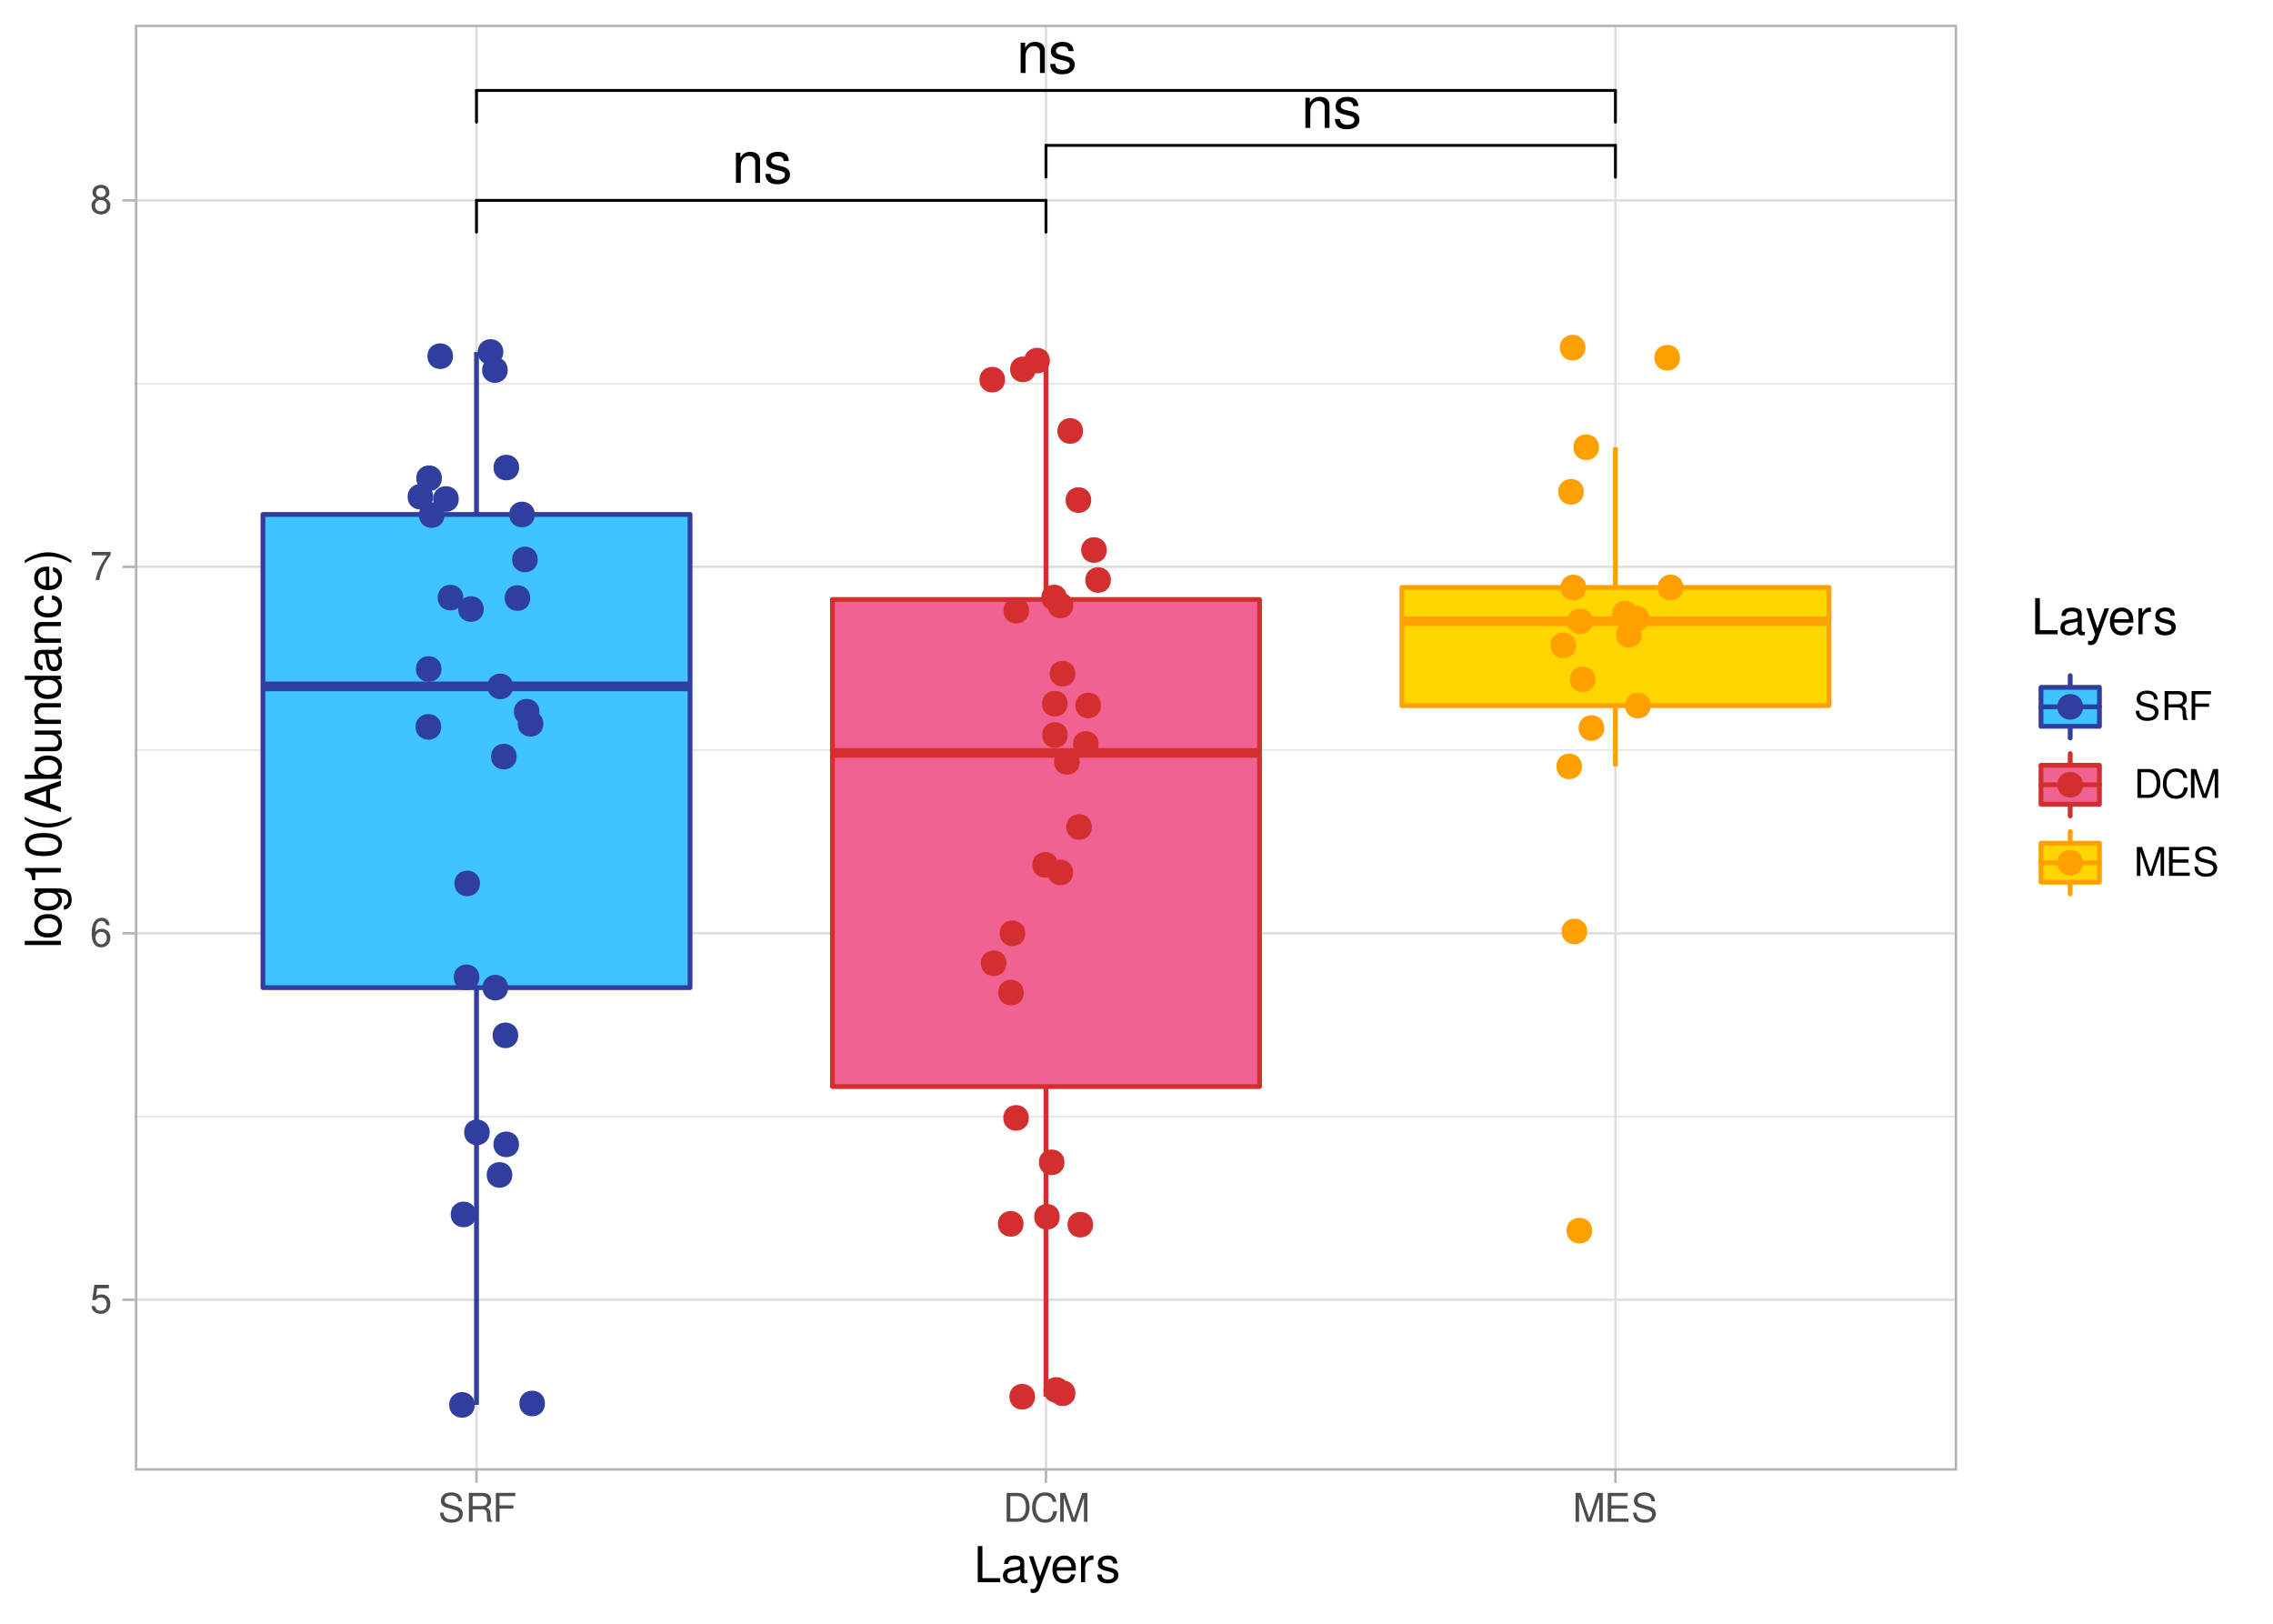 <?xml version="1.0" encoding="UTF-8"?>
<svg xmlns="http://www.w3.org/2000/svg" xmlns:xlink="http://www.w3.org/1999/xlink" width="504pt" height="360pt" viewBox="0 0 504 360" version="1.1">
<defs>
<g>
<symbol overflow="visible" id="glyph0-0">
<path style="stroke:none;" d=""/>
</symbol>
<symbol overflow="visible" id="glyph0-1">
<path style="stroke:none;" d="M 0.891 -6.703 L 0.891 0 L 1.969 0 L 1.969 -3.703 C 1.969 -5.062 2.688 -5.969 3.781 -5.969 C 4.625 -5.969 5.172 -5.453 5.172 -4.641 L 5.172 0 L 6.234 0 L 6.234 -5.062 C 6.234 -6.188 5.406 -6.891 4.109 -6.891 C 3.109 -6.891 2.469 -6.516 1.875 -5.578 L 1.875 -6.703 Z M 0.891 -6.703 "/>
</symbol>
<symbol overflow="visible" id="glyph0-2">
<path style="stroke:none;" d="M 5.609 -4.844 C 5.594 -6.156 4.719 -6.891 3.172 -6.891 C 1.609 -6.891 0.594 -6.094 0.594 -4.844 C 0.594 -3.797 1.141 -3.297 2.719 -2.922 L 3.719 -2.672 C 4.469 -2.5 4.766 -2.234 4.766 -1.75 C 4.766 -1.109 4.141 -0.688 3.203 -0.688 C 2.625 -0.688 2.141 -0.859 1.875 -1.141 C 1.703 -1.328 1.625 -1.516 1.562 -2 L 0.438 -2 C 0.484 -0.453 1.359 0.297 3.109 0.297 C 4.797 0.297 5.875 -0.531 5.875 -1.828 C 5.875 -2.828 5.312 -3.375 3.984 -3.703 L 2.953 -3.938 C 2.078 -4.141 1.719 -4.422 1.719 -4.906 C 1.719 -5.531 2.266 -5.906 3.141 -5.906 C 4 -5.906 4.453 -5.547 4.484 -4.844 Z M 5.609 -4.844 "/>
</symbol>
<symbol overflow="visible" id="glyph1-0">
<path style="stroke:none;" d=""/>
</symbol>
<symbol overflow="visible" id="glyph1-1">
<path style="stroke:none;" d="M 4.188 -6.234 L 0.969 -6.234 L 0.5 -2.844 L 1.219 -2.844 C 1.578 -3.266 1.875 -3.422 2.359 -3.422 C 3.203 -3.422 3.719 -2.844 3.719 -1.922 C 3.719 -1.031 3.203 -0.484 2.359 -0.484 C 1.688 -0.484 1.266 -0.828 1.078 -1.531 L 0.312 -1.531 C 0.406 -1.016 0.5 -0.781 0.688 -0.547 C 1.031 -0.078 1.672 0.203 2.375 0.203 C 3.641 0.203 4.516 -0.719 4.516 -2.031 C 4.516 -3.266 3.688 -4.109 2.5 -4.109 C 2.062 -4.109 1.703 -4 1.344 -3.734 L 1.594 -5.469 L 4.188 -5.469 Z M 4.188 -6.234 "/>
</symbol>
<symbol overflow="visible" id="glyph1-2">
<path style="stroke:none;" d="M 4.375 -4.703 C 4.234 -5.75 3.562 -6.359 2.609 -6.359 C 1.922 -6.359 1.312 -6.031 0.938 -5.453 C 0.547 -4.828 0.375 -4.062 0.375 -2.906 C 0.375 -1.828 0.531 -1.156 0.906 -0.594 C 1.234 -0.078 1.781 0.203 2.469 0.203 C 3.656 0.203 4.516 -0.688 4.516 -1.922 C 4.516 -3.094 3.719 -3.922 2.609 -3.922 C 1.984 -3.922 1.5 -3.688 1.172 -3.234 C 1.172 -4.797 1.672 -5.672 2.562 -5.672 C 3.109 -5.672 3.484 -5.328 3.609 -4.703 Z M 2.5 -3.234 C 3.25 -3.234 3.719 -2.703 3.719 -1.859 C 3.719 -1.062 3.188 -0.484 2.484 -0.484 C 1.766 -0.484 1.219 -1.094 1.219 -1.906 C 1.219 -2.688 1.734 -3.234 2.5 -3.234 Z M 2.5 -3.234 "/>
</symbol>
<symbol overflow="visible" id="glyph1-3">
<path style="stroke:none;" d="M 4.578 -6.234 L 0.406 -6.234 L 0.406 -5.469 L 3.781 -5.469 C 2.281 -3.359 1.688 -2.047 1.219 0 L 2.047 0 C 2.391 -2 3.172 -3.719 4.578 -5.594 Z M 4.578 -6.234 "/>
</symbol>
<symbol overflow="visible" id="glyph1-4">
<path style="stroke:none;" d="M 3.438 -3.359 C 4.094 -3.75 4.297 -4.062 4.297 -4.656 C 4.297 -5.672 3.531 -6.359 2.422 -6.359 C 1.312 -6.359 0.547 -5.672 0.547 -4.672 C 0.547 -4.062 0.75 -3.75 1.391 -3.359 C 0.672 -2.984 0.328 -2.469 0.328 -1.766 C 0.328 -0.609 1.172 0.203 2.422 0.203 C 3.656 0.203 4.516 -0.609 4.516 -1.766 C 4.516 -2.469 4.156 -2.984 3.438 -3.359 Z M 2.422 -5.672 C 3.078 -5.672 3.5 -5.281 3.5 -4.641 C 3.5 -4.047 3.062 -3.656 2.422 -3.656 C 1.766 -3.656 1.344 -4.047 1.344 -4.656 C 1.344 -5.281 1.766 -5.672 2.422 -5.672 Z M 2.422 -3 C 3.188 -3 3.719 -2.484 3.719 -1.75 C 3.719 -0.984 3.203 -0.484 2.406 -0.484 C 1.641 -0.484 1.125 -1 1.125 -1.734 C 1.125 -2.5 1.641 -3 2.422 -3 Z M 2.422 -3 "/>
</symbol>
<symbol overflow="visible" id="glyph1-5">
<path style="stroke:none;" d="M 5.25 -4.531 C 5.25 -4.969 5.219 -5.094 5.078 -5.391 C 4.719 -6.125 3.969 -6.516 2.891 -6.516 C 1.484 -6.516 0.609 -5.797 0.609 -4.641 C 0.609 -3.859 1.031 -3.359 1.875 -3.141 L 3.469 -2.719 C 4.281 -2.5 4.641 -2.188 4.641 -1.688 C 4.641 -1.344 4.453 -0.984 4.188 -0.797 C 3.938 -0.609 3.531 -0.516 3.016 -0.516 C 2.312 -0.516 1.844 -0.688 1.531 -1.062 C 1.297 -1.344 1.188 -1.641 1.203 -2.047 L 0.422 -2.047 C 0.438 -1.453 0.547 -1.062 0.797 -0.719 C 1.234 -0.109 1.984 0.203 2.953 0.203 C 3.719 0.203 4.344 0.031 4.766 -0.297 C 5.188 -0.641 5.469 -1.203 5.469 -1.766 C 5.469 -2.547 4.969 -3.125 4.094 -3.375 L 2.484 -3.797 C 1.719 -4.016 1.438 -4.25 1.438 -4.75 C 1.438 -5.406 2 -5.828 2.875 -5.828 C 3.891 -5.828 4.453 -5.375 4.469 -4.531 Z M 5.25 -4.531 "/>
</symbol>
<symbol overflow="visible" id="glyph1-6">
<path style="stroke:none;" d="M 1.641 -2.766 L 3.75 -2.766 C 4.484 -2.766 4.797 -2.406 4.797 -1.625 L 4.797 -1.047 C 4.797 -0.656 4.859 -0.266 4.984 0 L 5.969 0 L 5.969 -0.203 C 5.672 -0.406 5.609 -0.641 5.594 -1.5 C 5.578 -2.547 5.406 -2.875 4.719 -3.172 C 5.438 -3.531 5.734 -3.953 5.734 -4.703 C 5.734 -5.812 5.047 -6.406 3.781 -6.406 L 0.812 -6.406 L 0.812 0 L 1.641 0 Z M 1.641 -3.484 L 1.641 -5.688 L 3.609 -5.688 C 4.078 -5.688 4.344 -5.625 4.547 -5.438 C 4.766 -5.266 4.875 -4.969 4.875 -4.594 C 4.875 -3.828 4.484 -3.484 3.609 -3.484 Z M 1.641 -3.484 "/>
</symbol>
<symbol overflow="visible" id="glyph1-7">
<path style="stroke:none;" d="M 1.609 -2.922 L 4.672 -2.922 L 4.672 -3.641 L 1.609 -3.641 L 1.609 -5.688 L 5.094 -5.688 L 5.094 -6.406 L 0.797 -6.406 L 0.797 0 L 1.609 0 Z M 1.609 -2.922 "/>
</symbol>
<symbol overflow="visible" id="glyph1-8">
<path style="stroke:none;" d="M 0.781 0 L 3.25 0 C 4.875 0 5.875 -1.219 5.875 -3.203 C 5.875 -5.203 4.875 -6.406 3.25 -6.406 L 0.781 -6.406 Z M 1.594 -0.719 L 1.594 -5.688 L 3.109 -5.688 C 4.375 -5.688 5.047 -4.844 5.047 -3.203 C 5.047 -1.578 4.375 -0.719 3.109 -0.719 Z M 1.594 -0.719 "/>
</symbol>
<symbol overflow="visible" id="glyph1-9">
<path style="stroke:none;" d="M 5.828 -4.422 C 5.562 -5.828 4.766 -6.516 3.359 -6.516 C 2.484 -6.516 1.797 -6.25 1.312 -5.719 C 0.734 -5.078 0.422 -4.172 0.422 -3.125 C 0.422 -2.078 0.75 -1.172 1.344 -0.547 C 1.844 -0.031 2.484 0.203 3.312 0.203 C 4.875 0.203 5.766 -0.641 5.953 -2.344 L 5.109 -2.344 C 5.047 -1.906 4.953 -1.594 4.828 -1.344 C 4.562 -0.812 4.016 -0.516 3.328 -0.516 C 2.047 -0.516 1.234 -1.547 1.234 -3.141 C 1.234 -4.781 2 -5.797 3.25 -5.797 C 3.781 -5.797 4.25 -5.641 4.516 -5.391 C 4.766 -5.172 4.891 -4.906 4.984 -4.422 Z M 5.828 -4.422 "/>
</symbol>
<symbol overflow="visible" id="glyph1-10">
<path style="stroke:none;" d="M 4.109 0 L 5.922 -5.375 L 5.922 0 L 6.688 0 L 6.688 -6.406 L 5.562 -6.406 L 3.688 -0.828 L 1.797 -6.406 L 0.656 -6.406 L 0.656 0 L 1.438 0 L 1.438 -5.375 L 3.25 0 Z M 4.109 0 "/>
</symbol>
<symbol overflow="visible" id="glyph1-11">
<path style="stroke:none;" d="M 1.609 -2.922 L 5.109 -2.922 L 5.109 -3.641 L 1.609 -3.641 L 1.609 -5.688 L 5.234 -5.688 L 5.234 -6.406 L 0.797 -6.406 L 0.797 0 L 5.391 0 L 5.391 -0.719 L 1.609 -0.719 Z M 1.609 -2.922 "/>
</symbol>
<symbol overflow="visible" id="glyph2-0">
<path style="stroke:none;" d=""/>
</symbol>
<symbol overflow="visible" id="glyph2-1">
<path style="stroke:none;" d="M 1.906 -8.016 L 0.875 -8.016 L 0.875 0 L 5.859 0 L 5.859 -0.906 L 1.906 -0.906 Z M 1.906 -8.016 "/>
</symbol>
<symbol overflow="visible" id="glyph2-2">
<path style="stroke:none;" d="M 5.891 -0.531 C 5.781 -0.516 5.734 -0.516 5.688 -0.516 C 5.375 -0.516 5.188 -0.688 5.188 -0.969 L 5.188 -4.359 C 5.188 -5.375 4.438 -5.922 3.031 -5.922 C 2.172 -5.922 1.5 -5.688 1.109 -5.266 C 0.844 -4.969 0.734 -4.625 0.719 -4.062 L 1.641 -4.062 C 1.719 -4.766 2.141 -5.078 2.984 -5.078 C 3.828 -5.078 4.281 -4.781 4.281 -4.219 L 4.281 -3.984 C 4.266 -3.594 4.062 -3.438 3.328 -3.344 C 2.031 -3.172 1.828 -3.141 1.469 -2.984 C 0.797 -2.703 0.469 -2.203 0.469 -1.453 C 0.469 -0.406 1.188 0.25 2.359 0.25 C 3.078 0.25 3.656 0 4.312 -0.594 C 4.375 0 4.656 0.25 5.266 0.25 C 5.453 0.25 5.578 0.234 5.891 0.156 Z M 4.281 -1.812 C 4.281 -1.5 4.188 -1.312 3.922 -1.062 C 3.547 -0.719 3.094 -0.547 2.547 -0.547 C 1.844 -0.547 1.422 -0.891 1.422 -1.469 C 1.422 -2.078 1.812 -2.391 2.812 -2.531 C 3.781 -2.656 3.969 -2.703 4.281 -2.844 Z M 4.281 -1.812 "/>
</symbol>
<symbol overflow="visible" id="glyph2-3">
<path style="stroke:none;" d="M 4.266 -5.766 L 2.672 -1.281 L 1.203 -5.766 L 0.219 -5.766 L 2.172 0.016 L 1.812 0.938 C 1.656 1.344 1.469 1.5 1.078 1.5 C 0.922 1.5 0.797 1.469 0.594 1.438 L 0.594 2.25 C 0.781 2.359 0.969 2.391 1.203 2.391 C 1.5 2.391 1.828 2.297 2.062 2.125 C 2.359 1.906 2.516 1.672 2.688 1.203 L 5.266 -5.766 Z M 4.266 -5.766 "/>
</symbol>
<symbol overflow="visible" id="glyph2-4">
<path style="stroke:none;" d="M 5.641 -2.578 C 5.641 -3.453 5.578 -3.984 5.406 -4.406 C 5.031 -5.359 4.156 -5.922 3.078 -5.922 C 1.469 -5.922 0.438 -4.703 0.438 -2.812 C 0.438 -0.906 1.438 0.25 3.062 0.25 C 4.375 0.25 5.297 -0.5 5.516 -1.75 L 4.594 -1.75 C 4.344 -0.984 3.828 -0.594 3.094 -0.594 C 2.516 -0.594 2.016 -0.859 1.703 -1.344 C 1.484 -1.672 1.406 -2 1.391 -2.578 Z M 1.422 -3.328 C 1.5 -4.391 2.141 -5.078 3.062 -5.078 C 4 -5.078 4.656 -4.359 4.656 -3.328 Z M 1.422 -3.328 "/>
</symbol>
<symbol overflow="visible" id="glyph2-5">
<path style="stroke:none;" d="M 0.766 -5.766 L 0.766 0 L 1.688 0 L 1.688 -2.984 C 1.688 -4.375 2.266 -5 3.531 -4.969 L 3.531 -5.891 C 3.375 -5.922 3.281 -5.922 3.172 -5.922 C 2.578 -5.922 2.141 -5.578 1.609 -4.719 L 1.609 -5.766 Z M 0.766 -5.766 "/>
</symbol>
<symbol overflow="visible" id="glyph2-6">
<path style="stroke:none;" d="M 4.812 -4.156 C 4.812 -5.297 4.062 -5.922 2.734 -5.922 C 1.391 -5.922 0.516 -5.234 0.516 -4.172 C 0.516 -3.266 0.984 -2.844 2.344 -2.516 L 3.203 -2.297 C 3.844 -2.141 4.094 -1.906 4.094 -1.5 C 4.094 -0.953 3.547 -0.594 2.75 -0.594 C 2.25 -0.594 1.844 -0.734 1.609 -0.984 C 1.469 -1.141 1.391 -1.312 1.344 -1.719 L 0.375 -1.719 C 0.422 -0.391 1.172 0.25 2.672 0.25 C 4.125 0.25 5.047 -0.469 5.047 -1.578 C 5.047 -2.438 4.562 -2.906 3.422 -3.172 L 2.547 -3.391 C 1.797 -3.562 1.469 -3.812 1.469 -4.219 C 1.469 -4.75 1.953 -5.078 2.688 -5.078 C 3.438 -5.078 3.828 -4.766 3.844 -4.156 Z M 4.812 -4.156 "/>
</symbol>
<symbol overflow="visible" id="glyph3-0">
<path style="stroke:none;" d=""/>
</symbol>
<symbol overflow="visible" id="glyph3-1">
<path style="stroke:none;" d="M -8.016 -1.672 L -8.016 -0.75 L 0 -0.75 L 0 -1.672 Z M -8.016 -1.672 "/>
</symbol>
<symbol overflow="visible" id="glyph3-2">
<path style="stroke:none;" d="M -5.922 -2.984 C -5.922 -1.359 -4.781 -0.391 -2.844 -0.391 C -0.891 -0.391 0.25 -1.359 0.25 -3 C 0.25 -4.625 -0.906 -5.609 -2.797 -5.609 C -4.797 -5.609 -5.922 -4.656 -5.922 -2.984 Z M -5.078 -3 C -5.078 -4.031 -4.234 -4.656 -2.812 -4.656 C -1.438 -4.656 -0.594 -4.016 -0.594 -3 C -0.594 -1.984 -1.438 -1.359 -2.844 -1.359 C -4.234 -1.359 -5.078 -1.984 -5.078 -3 Z M -5.078 -3 "/>
</symbol>
<symbol overflow="visible" id="glyph3-3">
<path style="stroke:none;" d="M -5.766 -4.438 L -4.922 -4.438 C -5.625 -3.984 -5.922 -3.469 -5.922 -2.75 C -5.922 -1.359 -4.625 -0.391 -2.781 -0.391 C -1.812 -0.391 -1.109 -0.609 -0.531 -1.109 C -0.016 -1.547 0.25 -2.094 0.25 -2.688 C 0.25 -3.375 -0.062 -3.875 -0.781 -4.359 L -0.484 -4.359 C 1.062 -4.359 1.625 -3.922 1.625 -2.781 C 1.625 -2 1.312 -1.594 0.656 -1.5 L 0.656 -0.578 C 1.734 -0.656 2.391 -1.5 2.391 -2.766 C 2.391 -3.609 2.125 -4.312 1.656 -4.688 C 1.125 -5.125 0.406 -5.297 -0.953 -5.297 L -5.766 -5.297 Z M -5.078 -2.844 C -5.078 -3.812 -4.266 -4.359 -2.812 -4.359 C -1.406 -4.359 -0.594 -3.797 -0.594 -2.844 C -0.594 -1.891 -1.422 -1.344 -2.844 -1.344 C -4.25 -1.344 -5.078 -1.891 -5.078 -2.844 Z M -5.078 -2.844 "/>
</symbol>
<symbol overflow="visible" id="glyph3-4">
<path style="stroke:none;" d="M -5.672 -2.844 L 0 -2.844 L 0 -3.812 L -7.953 -3.812 L -7.953 -3.172 C -6.734 -2.844 -6.562 -2.625 -6.375 -1.125 L -5.672 -1.125 Z M -5.672 -2.844 "/>
</symbol>
<symbol overflow="visible" id="glyph3-5">
<path style="stroke:none;" d="M -7.953 -3.031 C -7.953 -2.297 -7.625 -1.641 -7.078 -1.234 C -6.375 -0.719 -5.328 -0.469 -3.844 -0.469 C -1.172 -0.469 0.25 -1.359 0.25 -3.031 C 0.25 -4.672 -1.172 -5.578 -3.781 -5.578 C -5.328 -5.578 -6.359 -5.328 -7.078 -4.812 C -7.641 -4.406 -7.953 -3.766 -7.953 -3.031 Z M -7.094 -3.031 C -7.094 -4.062 -6.031 -4.594 -3.875 -4.594 C -1.609 -4.594 -0.547 -4.078 -0.547 -3 C -0.547 -1.984 -1.656 -1.469 -3.844 -1.469 C -6.031 -1.469 -7.094 -1.984 -7.094 -3.031 Z M -7.094 -3.031 "/>
</symbol>
<symbol overflow="visible" id="glyph3-6">
<path style="stroke:none;" d="M -8.016 -2.594 C -6.578 -1.5 -4.578 -0.797 -2.844 -0.797 C -1.109 -0.797 0.891 -1.5 2.328 -2.594 L 2.328 -3.203 C 0.766 -2.234 -1.094 -1.688 -2.844 -1.688 C -4.594 -1.688 -6.453 -2.234 -8.016 -3.203 Z M -8.016 -2.594 "/>
</symbol>
<symbol overflow="visible" id="glyph3-7">
<path style="stroke:none;" d="M -2.406 -5.219 L 0 -6.031 L 0 -7.188 L -8.016 -4.359 L -8.016 -3.047 L 0 -0.188 L 0 -1.281 L -2.406 -2.125 Z M -3.266 -4.922 L -3.266 -2.375 L -6.922 -3.703 Z M -3.266 -4.922 "/>
</symbol>
<symbol overflow="visible" id="glyph3-8">
<path style="stroke:none;" d="M -8.016 -0.594 L 0 -0.594 L 0 -1.422 L -0.734 -1.422 C -0.062 -1.859 0.25 -2.438 0.25 -3.25 C 0.25 -4.766 -0.984 -5.75 -2.906 -5.75 C -4.781 -5.75 -5.922 -4.812 -5.922 -3.281 C -5.922 -2.5 -5.625 -1.938 -4.984 -1.5 L -8.016 -1.5 Z M -5.078 -3.109 C -5.078 -4.141 -4.188 -4.797 -2.812 -4.797 C -1.5 -4.797 -0.609 -4.109 -0.609 -3.109 C -0.609 -2.141 -1.484 -1.5 -2.844 -1.5 C -4.188 -1.5 -5.078 -2.141 -5.078 -3.109 Z M -5.078 -3.109 "/>
</symbol>
<symbol overflow="visible" id="glyph3-9">
<path style="stroke:none;" d="M 0 -5.297 L -5.766 -5.297 L -5.766 -4.391 L -2.5 -4.391 C -1.312 -4.391 -0.547 -3.766 -0.547 -2.812 C -0.547 -2.094 -0.984 -1.625 -1.688 -1.625 L -5.766 -1.625 L -5.766 -0.719 L -1.312 -0.719 C -0.359 -0.719 0.25 -1.438 0.25 -2.547 C 0.25 -3.406 -0.047 -3.938 -0.797 -4.484 L 0 -4.484 Z M 0 -5.297 "/>
</symbol>
<symbol overflow="visible" id="glyph3-10">
<path style="stroke:none;" d="M -5.766 -0.766 L 0 -0.766 L 0 -1.688 L -3.172 -1.688 C -4.359 -1.688 -5.125 -2.312 -5.125 -3.25 C -5.125 -3.984 -4.688 -4.438 -4 -4.438 L 0 -4.438 L 0 -5.359 L -4.359 -5.359 C -5.312 -5.359 -5.922 -4.641 -5.922 -3.531 C -5.922 -2.672 -5.594 -2.125 -4.797 -1.609 L -5.766 -1.609 Z M -5.766 -0.766 "/>
</symbol>
<symbol overflow="visible" id="glyph3-11">
<path style="stroke:none;" d="M -8.016 -5.438 L -8.016 -4.531 L -5.031 -4.531 C -5.625 -4.141 -5.922 -3.531 -5.922 -2.766 C -5.922 -1.266 -4.734 -0.281 -2.891 -0.281 C -0.953 -0.281 0.25 -1.234 0.25 -2.797 C 0.25 -3.594 -0.047 -4.141 -0.766 -4.625 L 0 -4.625 L 0 -5.438 Z M -5.078 -2.922 C -5.078 -3.906 -4.203 -4.531 -2.812 -4.531 C -1.484 -4.531 -0.609 -3.891 -0.609 -2.922 C -0.609 -1.906 -1.5 -1.25 -2.844 -1.25 C -4.188 -1.25 -5.078 -1.906 -5.078 -2.922 Z M -5.078 -2.922 "/>
</symbol>
<symbol overflow="visible" id="glyph3-12">
<path style="stroke:none;" d="M -0.531 -5.891 C -0.516 -5.781 -0.516 -5.734 -0.516 -5.688 C -0.516 -5.375 -0.688 -5.188 -0.969 -5.188 L -4.359 -5.188 C -5.375 -5.188 -5.922 -4.438 -5.922 -3.031 C -5.922 -2.172 -5.688 -1.5 -5.266 -1.109 C -4.969 -0.844 -4.625 -0.734 -4.062 -0.719 L -4.062 -1.641 C -4.766 -1.719 -5.078 -2.141 -5.078 -2.984 C -5.078 -3.828 -4.781 -4.281 -4.219 -4.281 L -3.984 -4.281 C -3.594 -4.266 -3.438 -4.062 -3.344 -3.328 C -3.172 -2.031 -3.141 -1.828 -2.984 -1.469 C -2.703 -0.797 -2.203 -0.469 -1.453 -0.469 C -0.406 -0.469 0.25 -1.188 0.25 -2.359 C 0.25 -3.078 0 -3.656 -0.594 -4.312 C 0 -4.375 0.25 -4.656 0.25 -5.266 C 0.25 -5.453 0.234 -5.578 0.156 -5.891 Z M -1.812 -4.281 C -1.5 -4.281 -1.312 -4.188 -1.062 -3.922 C -0.719 -3.547 -0.547 -3.094 -0.547 -2.547 C -0.547 -1.844 -0.891 -1.422 -1.469 -1.422 C -2.078 -1.422 -2.391 -1.812 -2.531 -2.812 C -2.656 -3.781 -2.703 -3.969 -2.844 -4.281 Z M -1.812 -4.281 "/>
</symbol>
<symbol overflow="visible" id="glyph3-13">
<path style="stroke:none;" d="M -3.828 -5.188 C -4.391 -5.141 -4.75 -5.016 -5.078 -4.797 C -5.609 -4.406 -5.922 -3.703 -5.922 -2.906 C -5.922 -1.344 -4.703 -0.344 -2.781 -0.344 C -0.922 -0.344 0.25 -1.328 0.25 -2.891 C 0.25 -4.266 -0.578 -5.141 -1.984 -5.25 L -1.984 -4.328 C -1.062 -4.172 -0.594 -3.703 -0.594 -2.922 C -0.594 -1.906 -1.422 -1.297 -2.781 -1.297 C -4.219 -1.297 -5.078 -1.891 -5.078 -2.891 C -5.078 -3.656 -4.625 -4.141 -3.828 -4.25 Z M -3.828 -5.188 "/>
</symbol>
<symbol overflow="visible" id="glyph3-14">
<path style="stroke:none;" d="M -2.578 -5.641 C -3.453 -5.641 -3.984 -5.578 -4.406 -5.406 C -5.359 -5.031 -5.922 -4.156 -5.922 -3.078 C -5.922 -1.469 -4.703 -0.438 -2.812 -0.438 C -0.906 -0.438 0.25 -1.438 0.25 -3.062 C 0.25 -4.375 -0.5 -5.297 -1.75 -5.516 L -1.75 -4.594 C -0.984 -4.344 -0.594 -3.828 -0.594 -3.094 C -0.594 -2.516 -0.859 -2.016 -1.344 -1.703 C -1.672 -1.484 -2 -1.406 -2.578 -1.391 Z M -3.328 -1.422 C -4.391 -1.5 -5.078 -2.141 -5.078 -3.062 C -5.078 -4 -4.359 -4.656 -3.328 -4.656 Z M -3.328 -1.422 "/>
</symbol>
<symbol overflow="visible" id="glyph3-15">
<path style="stroke:none;" d="M 2.328 -1.016 C 0.891 -2.125 -1.109 -2.812 -2.844 -2.812 C -4.578 -2.812 -6.578 -2.125 -8.016 -1.016 L -8.016 -0.422 C -6.453 -1.391 -4.594 -1.922 -2.844 -1.922 C -1.094 -1.922 0.766 -1.391 2.328 -0.422 Z M 2.328 -1.016 "/>
</symbol>
</g>
<clipPath id="clip1">
  <path d="M 29.895 5.48 L 433.957 5.48 L 433.957 326.051 L 29.895 326.051 Z M 29.895 5.48 "/>
</clipPath>
<clipPath id="clip2">
  <path d="M 29.895 247 L 433.957 247 L 433.957 248 L 29.895 248 Z M 29.895 247 "/>
</clipPath>
<clipPath id="clip3">
  <path d="M 29.895 166 L 433.957 166 L 433.957 167 L 29.895 167 Z M 29.895 166 "/>
</clipPath>
<clipPath id="clip4">
  <path d="M 29.895 84 L 433.957 84 L 433.957 86 L 29.895 86 Z M 29.895 84 "/>
</clipPath>
<clipPath id="clip5">
  <path d="M 29.895 287 L 433.957 287 L 433.957 289 L 29.895 289 Z M 29.895 287 "/>
</clipPath>
<clipPath id="clip6">
  <path d="M 29.895 206 L 433.957 206 L 433.957 208 L 29.895 208 Z M 29.895 206 "/>
</clipPath>
<clipPath id="clip7">
  <path d="M 29.895 125 L 433.957 125 L 433.957 126 L 29.895 126 Z M 29.895 125 "/>
</clipPath>
<clipPath id="clip8">
  <path d="M 29.895 44 L 433.957 44 L 433.957 45 L 29.895 45 Z M 29.895 44 "/>
</clipPath>
<clipPath id="clip9">
  <path d="M 105 5.48 L 106 5.48 L 106 326.051 L 105 326.051 Z M 105 5.48 "/>
</clipPath>
<clipPath id="clip10">
  <path d="M 231 5.48 L 233 5.48 L 233 326.051 L 231 326.051 Z M 231 5.48 "/>
</clipPath>
<clipPath id="clip11">
  <path d="M 357 5.48 L 359 5.48 L 359 326.051 L 357 326.051 Z M 357 5.48 "/>
</clipPath>
<clipPath id="clip12">
  <path d="M 29.895 5.48 L 433.957 5.48 L 433.957 326.051 L 29.895 326.051 Z M 29.895 5.48 "/>
</clipPath>
</defs>
<g id="surface9694">
<rect x="0" y="0" width="504" height="360" style="fill:rgb(100%,100%,100%);fill-opacity:1;stroke:none;"/>
<rect x="0" y="0" width="504" height="360" style="fill:rgb(100%,100%,100%);fill-opacity:1;stroke:none;"/>
<path style="fill:none;stroke-width:1.067;stroke-linecap:round;stroke-linejoin:round;stroke:rgb(100%,100%,100%);stroke-opacity:1;stroke-miterlimit:10;" d="M 0 360 L 504 360 L 504 0 L 0 0 Z M 0 360 "/>
<g clip-path="url(#clip1)" clip-rule="nonzero">
<path style=" stroke:none;fill-rule:nonzero;fill:rgb(100%,100%,100%);fill-opacity:1;" d="M 29.895 326.051 L 433.957 326.051 L 433.957 5.48 L 29.895 5.48 Z M 29.895 326.051 "/>
</g>
<g clip-path="url(#clip2)" clip-rule="nonzero">
<path style="fill:none;stroke-width:0.267;stroke-linecap:butt;stroke-linejoin:round;stroke:rgb(87.059%,87.059%,87.059%);stroke-opacity:1;stroke-miterlimit:10;" d="M 29.895 247.551 L 433.957 247.551 "/>
</g>
<g clip-path="url(#clip3)" clip-rule="nonzero">
<path style="fill:none;stroke-width:0.267;stroke-linecap:butt;stroke-linejoin:round;stroke:rgb(87.059%,87.059%,87.059%);stroke-opacity:1;stroke-miterlimit:10;" d="M 29.895 166.301 L 433.957 166.301 "/>
</g>
<g clip-path="url(#clip4)" clip-rule="nonzero">
<path style="fill:none;stroke-width:0.267;stroke-linecap:butt;stroke-linejoin:round;stroke:rgb(87.059%,87.059%,87.059%);stroke-opacity:1;stroke-miterlimit:10;" d="M 29.895 85.051 L 433.957 85.051 "/>
</g>
<g clip-path="url(#clip5)" clip-rule="nonzero">
<path style="fill:none;stroke-width:0.533;stroke-linecap:butt;stroke-linejoin:round;stroke:rgb(87.059%,87.059%,87.059%);stroke-opacity:1;stroke-miterlimit:10;" d="M 29.895 288.176 L 433.957 288.176 "/>
</g>
<g clip-path="url(#clip6)" clip-rule="nonzero">
<path style="fill:none;stroke-width:0.533;stroke-linecap:butt;stroke-linejoin:round;stroke:rgb(87.059%,87.059%,87.059%);stroke-opacity:1;stroke-miterlimit:10;" d="M 29.895 206.926 L 433.957 206.926 "/>
</g>
<g clip-path="url(#clip7)" clip-rule="nonzero">
<path style="fill:none;stroke-width:0.533;stroke-linecap:butt;stroke-linejoin:round;stroke:rgb(87.059%,87.059%,87.059%);stroke-opacity:1;stroke-miterlimit:10;" d="M 29.895 125.676 L 433.957 125.676 "/>
</g>
<g clip-path="url(#clip8)" clip-rule="nonzero">
<path style="fill:none;stroke-width:0.533;stroke-linecap:butt;stroke-linejoin:round;stroke:rgb(87.059%,87.059%,87.059%);stroke-opacity:1;stroke-miterlimit:10;" d="M 29.895 44.426 L 433.957 44.426 "/>
</g>
<g clip-path="url(#clip9)" clip-rule="nonzero">
<path style="fill:none;stroke-width:0.533;stroke-linecap:butt;stroke-linejoin:round;stroke:rgb(87.059%,87.059%,87.059%);stroke-opacity:1;stroke-miterlimit:10;" d="M 105.656 326.051 L 105.656 5.48 "/>
</g>
<g clip-path="url(#clip10)" clip-rule="nonzero">
<path style="fill:none;stroke-width:0.533;stroke-linecap:butt;stroke-linejoin:round;stroke:rgb(87.059%,87.059%,87.059%);stroke-opacity:1;stroke-miterlimit:10;" d="M 231.926 326.051 L 231.926 5.48 "/>
</g>
<g clip-path="url(#clip11)" clip-rule="nonzero">
<path style="fill:none;stroke-width:0.533;stroke-linecap:butt;stroke-linejoin:round;stroke:rgb(87.059%,87.059%,87.059%);stroke-opacity:1;stroke-miterlimit:10;" d="M 358.195 326.051 L 358.195 5.48 "/>
</g>
<path style="fill:none;stroke-width:1.067;stroke-linecap:butt;stroke-linejoin:round;stroke:rgb(18.824%,24.706%,62.353%);stroke-opacity:1;stroke-miterlimit:10;" d="M 105.656 114.066 L 105.656 78.043 "/>
<path style="fill:none;stroke-width:1.067;stroke-linecap:butt;stroke-linejoin:round;stroke:rgb(18.824%,24.706%,62.353%);stroke-opacity:1;stroke-miterlimit:10;" d="M 105.656 218.973 L 105.656 311.477 "/>
<path style="fill-rule:nonzero;fill:rgb(25.098%,76.863%,100%);fill-opacity:1;stroke-width:1.067;stroke-linecap:round;stroke-linejoin:round;stroke:rgb(18.824%,24.706%,62.353%);stroke-opacity:1;stroke-miterlimit:10;" d="M 58.305 114.066 L 58.305 218.973 L 153.008 218.973 L 153.008 114.066 Z M 58.305 114.066 "/>
<path style="fill:none;stroke-width:2.134;stroke-linecap:butt;stroke-linejoin:round;stroke:rgb(18.824%,24.706%,62.353%);stroke-opacity:1;stroke-miterlimit:10;" d="M 58.305 152.18 L 153.008 152.18 "/>
<path style="fill:none;stroke-width:1.067;stroke-linecap:butt;stroke-linejoin:round;stroke:rgb(82.745%,18.431%,18.431%);stroke-opacity:1;stroke-miterlimit:10;" d="M 231.926 132.914 L 231.926 79.953 "/>
<path style="fill:none;stroke-width:1.067;stroke-linecap:butt;stroke-linejoin:round;stroke:rgb(82.745%,18.431%,18.431%);stroke-opacity:1;stroke-miterlimit:10;" d="M 231.926 240.906 L 231.926 309.664 "/>
<path style="fill-rule:nonzero;fill:rgb(94.118%,38.431%,57.255%);fill-opacity:1;stroke-width:1.067;stroke-linecap:round;stroke-linejoin:round;stroke:rgb(82.745%,18.431%,18.431%);stroke-opacity:1;stroke-miterlimit:10;" d="M 184.574 132.914 L 184.574 240.906 L 279.277 240.906 L 279.277 132.914 Z M 184.574 132.914 "/>
<path style="fill:none;stroke-width:2.134;stroke-linecap:butt;stroke-linejoin:round;stroke:rgb(82.745%,18.431%,18.431%);stroke-opacity:1;stroke-miterlimit:10;" d="M 184.574 166.934 L 279.277 166.934 "/>
<path style="fill:none;stroke-width:1.067;stroke-linecap:butt;stroke-linejoin:round;stroke:rgb(100%,62.745%,0%);stroke-opacity:1;stroke-miterlimit:10;" d="M 358.195 130.238 L 358.195 99.16 "/>
<path style="fill:none;stroke-width:1.067;stroke-linecap:butt;stroke-linejoin:round;stroke:rgb(100%,62.745%,0%);stroke-opacity:1;stroke-miterlimit:10;" d="M 358.195 156.445 L 358.195 169.914 "/>
<path style="fill-rule:nonzero;fill:rgb(100%,83.922%,0%);fill-opacity:1;stroke-width:1.067;stroke-linecap:round;stroke-linejoin:round;stroke:rgb(100%,62.745%,0%);stroke-opacity:1;stroke-miterlimit:10;" d="M 310.844 130.238 L 310.844 156.445 L 405.547 156.445 L 405.547 130.238 Z M 310.844 130.238 "/>
<path style="fill:none;stroke-width:2.134;stroke-linecap:butt;stroke-linejoin:round;stroke:rgb(100%,62.745%,0%);stroke-opacity:1;stroke-miterlimit:10;" d="M 310.844 137.742 L 405.547 137.742 "/>
<path style="fill-rule:nonzero;fill:rgb(82.745%,18.431%,18.431%);fill-opacity:1;stroke-width:0.709;stroke-linecap:round;stroke-linejoin:round;stroke:rgb(82.745%,18.431%,18.431%);stroke-opacity:1;stroke-miterlimit:10;" d="M 234.238 191.746 C 234.238 195.066 229.262 195.066 229.262 191.746 C 229.262 188.43 234.238 188.43 234.238 191.746 "/>
<path style="fill-rule:nonzero;fill:rgb(82.745%,18.431%,18.431%);fill-opacity:1;stroke-width:0.709;stroke-linecap:round;stroke-linejoin:round;stroke:rgb(82.745%,18.431%,18.431%);stroke-opacity:1;stroke-miterlimit:10;" d="M 236.211 132.477 C 236.211 135.793 231.234 135.793 231.234 132.477 C 231.234 129.156 236.211 129.156 236.211 132.477 "/>
<path style="fill-rule:nonzero;fill:rgb(82.745%,18.431%,18.431%);fill-opacity:1;stroke-width:0.709;stroke-linecap:round;stroke-linejoin:round;stroke:rgb(82.745%,18.431%,18.431%);stroke-opacity:1;stroke-miterlimit:10;" d="M 237.602 193.426 C 237.602 196.742 232.625 196.742 232.625 193.426 C 232.625 190.109 237.602 190.109 237.602 193.426 "/>
<path style="fill-rule:nonzero;fill:rgb(82.745%,18.431%,18.431%);fill-opacity:1;stroke-width:0.709;stroke-linecap:round;stroke-linejoin:round;stroke:rgb(82.745%,18.431%,18.431%);stroke-opacity:1;stroke-miterlimit:10;" d="M 243.25 164.949 C 243.25 168.266 238.273 168.266 238.273 164.949 C 238.273 161.629 243.25 161.629 243.25 164.949 "/>
<path style="fill-rule:nonzero;fill:rgb(82.745%,18.431%,18.431%);fill-opacity:1;stroke-width:0.709;stroke-linecap:round;stroke-linejoin:round;stroke:rgb(82.745%,18.431%,18.431%);stroke-opacity:1;stroke-miterlimit:10;" d="M 229.141 309.664 C 229.141 312.984 224.164 312.984 224.164 309.664 C 224.164 306.348 229.141 306.348 229.141 309.664 "/>
<path style="fill-rule:nonzero;fill:rgb(100%,62.745%,0%);fill-opacity:1;stroke-width:0.709;stroke-linecap:round;stroke-linejoin:round;stroke:rgb(100%,62.745%,0%);stroke-opacity:1;stroke-miterlimit:10;" d="M 353.414 150.621 C 353.414 153.938 348.438 153.938 348.438 150.621 C 348.438 147.301 353.414 147.301 353.414 150.621 "/>
<path style="fill-rule:nonzero;fill:rgb(100%,62.745%,0%);fill-opacity:1;stroke-width:0.709;stroke-linecap:round;stroke-linejoin:round;stroke:rgb(100%,62.745%,0%);stroke-opacity:1;stroke-miterlimit:10;" d="M 352.688 272.844 C 352.688 276.16 347.711 276.16 347.711 272.844 C 347.711 269.527 352.688 269.527 352.688 272.844 "/>
<path style="fill-rule:nonzero;fill:rgb(18.824%,24.706%,62.353%);fill-opacity:1;stroke-width:0.709;stroke-linecap:round;stroke-linejoin:round;stroke:rgb(18.824%,24.706%,62.353%);stroke-opacity:1;stroke-miterlimit:10;" d="M 119.27 157.793 C 119.27 161.113 114.293 161.113 114.293 157.793 C 114.293 154.477 119.27 154.477 119.27 157.793 "/>
<path style="fill-rule:nonzero;fill:rgb(18.824%,24.706%,62.353%);fill-opacity:1;stroke-width:0.709;stroke-linecap:round;stroke-linejoin:round;stroke:rgb(18.824%,24.706%,62.353%);stroke-opacity:1;stroke-miterlimit:10;" d="M 112.324 218.973 C 112.324 222.289 107.348 222.289 107.348 218.973 C 107.348 215.652 112.324 215.652 112.324 218.973 "/>
<path style="fill-rule:nonzero;fill:rgb(18.824%,24.706%,62.353%);fill-opacity:1;stroke-width:0.709;stroke-linecap:round;stroke-linejoin:round;stroke:rgb(18.824%,24.706%,62.353%);stroke-opacity:1;stroke-miterlimit:10;" d="M 102.375 132.492 C 102.375 135.809 97.398 135.809 97.398 132.492 C 97.398 129.176 102.375 129.176 102.375 132.492 "/>
<path style="fill-rule:nonzero;fill:rgb(18.824%,24.706%,62.353%);fill-opacity:1;stroke-width:0.709;stroke-linecap:round;stroke-linejoin:round;stroke:rgb(18.824%,24.706%,62.353%);stroke-opacity:1;stroke-miterlimit:10;" d="M 108.238 251.051 C 108.238 254.367 103.262 254.367 103.262 251.051 C 103.262 247.73 108.238 247.73 108.238 251.051 "/>
<path style="fill-rule:nonzero;fill:rgb(82.745%,18.431%,18.431%);fill-opacity:1;stroke-width:0.709;stroke-linecap:round;stroke-linejoin:round;stroke:rgb(82.745%,18.431%,18.431%);stroke-opacity:1;stroke-miterlimit:10;" d="M 226.652 220.07 C 226.652 223.387 221.676 223.387 221.676 220.07 C 221.676 216.754 226.652 216.754 226.652 220.07 "/>
<path style="fill-rule:nonzero;fill:rgb(82.745%,18.431%,18.431%);fill-opacity:1;stroke-width:0.709;stroke-linecap:round;stroke-linejoin:round;stroke:rgb(82.745%,18.431%,18.431%);stroke-opacity:1;stroke-miterlimit:10;" d="M 236.383 156.016 C 236.383 159.332 231.406 159.332 231.406 156.016 C 231.406 152.695 236.383 152.695 236.383 156.016 "/>
<path style="fill-rule:nonzero;fill:rgb(82.745%,18.431%,18.431%);fill-opacity:1;stroke-width:0.709;stroke-linecap:round;stroke-linejoin:round;stroke:rgb(82.745%,18.431%,18.431%);stroke-opacity:1;stroke-miterlimit:10;" d="M 222.816 213.551 C 222.816 216.867 217.84 216.867 217.84 213.551 C 217.84 210.234 222.816 210.234 222.816 213.551 "/>
<path style="fill-rule:nonzero;fill:rgb(82.745%,18.431%,18.431%);fill-opacity:1;stroke-width:0.709;stroke-linecap:round;stroke-linejoin:round;stroke:rgb(82.745%,18.431%,18.431%);stroke-opacity:1;stroke-miterlimit:10;" d="M 226.984 206.922 C 226.984 210.242 222.008 210.242 222.008 206.922 C 222.008 203.605 226.984 203.605 226.984 206.922 "/>
<path style="fill-rule:nonzero;fill:rgb(82.745%,18.431%,18.431%);fill-opacity:1;stroke-width:0.709;stroke-linecap:round;stroke-linejoin:round;stroke:rgb(82.745%,18.431%,18.431%);stroke-opacity:1;stroke-miterlimit:10;" d="M 238.105 308.898 C 238.105 312.215 233.129 312.215 233.129 308.898 C 233.129 305.578 238.105 305.578 238.105 308.898 "/>
<path style="fill-rule:nonzero;fill:rgb(82.745%,18.431%,18.431%);fill-opacity:1;stroke-width:0.709;stroke-linecap:round;stroke-linejoin:round;stroke:rgb(82.745%,18.431%,18.431%);stroke-opacity:1;stroke-miterlimit:10;" d="M 227.781 247.852 C 227.781 251.168 222.805 251.168 222.805 247.852 C 222.805 244.531 227.781 244.531 227.781 247.852 "/>
<path style="fill-rule:nonzero;fill:rgb(100%,62.745%,0%);fill-opacity:1;stroke-width:0.709;stroke-linecap:round;stroke-linejoin:round;stroke:rgb(100%,62.745%,0%);stroke-opacity:1;stroke-miterlimit:10;" d="M 350.836 109.039 C 350.836 112.359 345.859 112.359 345.859 109.039 C 345.859 105.723 350.836 105.723 350.836 109.039 "/>
<path style="fill-rule:nonzero;fill:rgb(100%,62.745%,0%);fill-opacity:1;stroke-width:0.709;stroke-linecap:round;stroke-linejoin:round;stroke:rgb(100%,62.745%,0%);stroke-opacity:1;stroke-miterlimit:10;" d="M 352.828 137.742 C 352.828 141.062 347.852 141.062 347.852 137.742 C 347.852 134.426 352.828 134.426 352.828 137.742 "/>
<path style="fill-rule:nonzero;fill:rgb(18.824%,24.706%,62.353%);fill-opacity:1;stroke-width:0.709;stroke-linecap:round;stroke-linejoin:round;stroke:rgb(18.824%,24.706%,62.353%);stroke-opacity:1;stroke-miterlimit:10;" d="M 97.629 106.027 C 97.629 109.344 92.652 109.344 92.652 106.027 C 92.652 102.711 97.629 102.711 97.629 106.027 "/>
<path style="fill-rule:nonzero;fill:rgb(18.824%,24.706%,62.353%);fill-opacity:1;stroke-width:0.709;stroke-linecap:round;stroke-linejoin:round;stroke:rgb(18.824%,24.706%,62.353%);stroke-opacity:1;stroke-miterlimit:10;" d="M 120.129 160.477 C 120.129 163.793 115.152 163.793 115.152 160.477 C 115.152 157.156 120.129 157.156 120.129 160.477 "/>
<path style="fill-rule:nonzero;fill:rgb(18.824%,24.706%,62.353%);fill-opacity:1;stroke-width:0.709;stroke-linecap:round;stroke-linejoin:round;stroke:rgb(18.824%,24.706%,62.353%);stroke-opacity:1;stroke-miterlimit:10;" d="M 118.883 124.039 C 118.883 127.355 113.906 127.355 113.906 124.039 C 113.906 120.723 118.883 120.723 118.883 124.039 "/>
<path style="fill-rule:nonzero;fill:rgb(18.824%,24.706%,62.353%);fill-opacity:1;stroke-width:0.709;stroke-linecap:round;stroke-linejoin:round;stroke:rgb(18.824%,24.706%,62.353%);stroke-opacity:1;stroke-miterlimit:10;" d="M 114.547 229.543 C 114.547 232.863 109.57 232.863 109.57 229.543 C 109.57 226.227 114.547 226.227 114.547 229.543 "/>
<path style="fill-rule:nonzero;fill:rgb(18.824%,24.706%,62.353%);fill-opacity:1;stroke-width:0.709;stroke-linecap:round;stroke-linejoin:round;stroke:rgb(18.824%,24.706%,62.353%);stroke-opacity:1;stroke-miterlimit:10;" d="M 120.484 311.168 C 120.484 314.488 115.508 314.488 115.508 311.168 C 115.508 307.852 120.484 307.852 120.484 311.168 "/>
<path style="fill-rule:nonzero;fill:rgb(82.745%,18.431%,18.431%);fill-opacity:1;stroke-width:0.709;stroke-linecap:round;stroke-linejoin:round;stroke:rgb(82.745%,18.431%,18.431%);stroke-opacity:1;stroke-miterlimit:10;" d="M 236.395 162.941 C 236.395 166.258 231.418 166.258 231.418 162.941 C 231.418 159.621 236.395 159.621 236.395 162.941 "/>
<path style="fill-rule:nonzero;fill:rgb(82.745%,18.431%,18.431%);fill-opacity:1;stroke-width:0.709;stroke-linecap:round;stroke-linejoin:round;stroke:rgb(82.745%,18.431%,18.431%);stroke-opacity:1;stroke-miterlimit:10;" d="M 243.781 156.41 C 243.781 159.727 238.805 159.727 238.805 156.41 C 238.805 153.094 243.781 153.094 243.781 156.41 "/>
<path style="fill-rule:nonzero;fill:rgb(82.745%,18.431%,18.431%);fill-opacity:1;stroke-width:0.709;stroke-linecap:round;stroke-linejoin:round;stroke:rgb(82.745%,18.431%,18.431%);stroke-opacity:1;stroke-miterlimit:10;" d="M 238.078 149.352 C 238.078 152.668 233.102 152.668 233.102 149.352 C 233.102 146.035 238.078 146.035 238.078 149.352 "/>
<path style="fill-rule:nonzero;fill:rgb(82.745%,18.431%,18.431%);fill-opacity:1;stroke-width:0.709;stroke-linecap:round;stroke-linejoin:round;stroke:rgb(82.745%,18.431%,18.431%);stroke-opacity:1;stroke-miterlimit:10;" d="M 237.621 134.23 C 237.621 137.547 232.645 137.547 232.645 134.23 C 232.645 130.91 237.621 130.91 237.621 134.23 "/>
<path style="fill-rule:nonzero;fill:rgb(82.745%,18.431%,18.431%);fill-opacity:1;stroke-width:0.709;stroke-linecap:round;stroke-linejoin:round;stroke:rgb(82.745%,18.431%,18.431%);stroke-opacity:1;stroke-miterlimit:10;" d="M 232.441 79.953 C 232.441 83.273 227.465 83.273 227.465 79.953 C 227.465 76.637 232.441 76.637 232.441 79.953 "/>
<path style="fill-rule:nonzero;fill:rgb(82.745%,18.431%,18.431%);fill-opacity:1;stroke-width:0.709;stroke-linecap:round;stroke-linejoin:round;stroke:rgb(82.745%,18.431%,18.431%);stroke-opacity:1;stroke-miterlimit:10;" d="M 226.598 271.34 C 226.598 274.66 221.621 274.66 221.621 271.34 C 221.621 268.023 226.598 268.023 226.598 271.34 "/>
<path style="fill-rule:nonzero;fill:rgb(100%,62.745%,0%);fill-opacity:1;stroke-width:0.709;stroke-linecap:round;stroke-linejoin:round;stroke:rgb(100%,62.745%,0%);stroke-opacity:1;stroke-miterlimit:10;" d="M 354.199 99.16 C 354.199 102.477 349.223 102.477 349.223 99.16 C 349.223 95.844 354.199 95.844 354.199 99.16 "/>
<path style="fill-rule:nonzero;fill:rgb(100%,62.745%,0%);fill-opacity:1;stroke-width:0.709;stroke-linecap:round;stroke-linejoin:round;stroke:rgb(100%,62.745%,0%);stroke-opacity:1;stroke-miterlimit:10;" d="M 351.359 130.258 C 351.359 133.574 346.383 133.574 346.383 130.258 C 346.383 126.938 351.359 126.938 351.359 130.258 "/>
<path style="fill-rule:nonzero;fill:rgb(100%,62.745%,0%);fill-opacity:1;stroke-width:0.709;stroke-linecap:round;stroke-linejoin:round;stroke:rgb(100%,62.745%,0%);stroke-opacity:1;stroke-miterlimit:10;" d="M 372.91 130.238 C 372.91 133.555 367.934 133.555 367.934 130.238 C 367.934 126.922 372.91 126.922 372.91 130.238 "/>
<path style="fill-rule:nonzero;fill:rgb(18.824%,24.706%,62.353%);fill-opacity:1;stroke-width:0.709;stroke-linecap:round;stroke-linejoin:round;stroke:rgb(18.824%,24.706%,62.353%);stroke-opacity:1;stroke-miterlimit:10;" d="M 117.227 132.586 C 117.227 135.906 112.25 135.906 112.25 132.586 C 112.25 129.27 117.227 129.27 117.227 132.586 "/>
<path style="fill-rule:nonzero;fill:rgb(18.824%,24.706%,62.353%);fill-opacity:1;stroke-width:0.709;stroke-linecap:round;stroke-linejoin:round;stroke:rgb(18.824%,24.706%,62.353%);stroke-opacity:1;stroke-miterlimit:10;" d="M 97.543 148.32 C 97.543 151.637 92.566 151.637 92.566 148.32 C 92.566 145 97.543 145 97.543 148.32 "/>
<path style="fill-rule:nonzero;fill:rgb(18.824%,24.706%,62.353%);fill-opacity:1;stroke-width:0.709;stroke-linecap:round;stroke-linejoin:round;stroke:rgb(18.824%,24.706%,62.353%);stroke-opacity:1;stroke-miterlimit:10;" d="M 97.477 161.156 C 97.477 164.473 92.5 164.473 92.5 161.156 C 92.5 157.84 97.477 157.84 97.477 161.156 "/>
<path style="fill-rule:nonzero;fill:rgb(18.824%,24.706%,62.353%);fill-opacity:1;stroke-width:0.709;stroke-linecap:round;stroke-linejoin:round;stroke:rgb(18.824%,24.706%,62.353%);stroke-opacity:1;stroke-miterlimit:10;" d="M 95.711 110.137 C 95.711 113.453 90.734 113.453 90.734 110.137 C 90.734 106.816 95.711 106.816 95.711 110.137 "/>
<path style="fill-rule:nonzero;fill:rgb(18.824%,24.706%,62.353%);fill-opacity:1;stroke-width:0.709;stroke-linecap:round;stroke-linejoin:round;stroke:rgb(18.824%,24.706%,62.353%);stroke-opacity:1;stroke-miterlimit:10;" d="M 114.754 103.664 C 114.754 106.98 109.777 106.98 109.777 103.664 C 109.777 100.344 114.754 100.344 114.754 103.664 "/>
<path style="fill-rule:nonzero;fill:rgb(18.824%,24.706%,62.353%);fill-opacity:1;stroke-width:0.709;stroke-linecap:round;stroke-linejoin:round;stroke:rgb(18.824%,24.706%,62.353%);stroke-opacity:1;stroke-miterlimit:10;" d="M 105.262 269.25 C 105.262 272.57 100.285 272.57 100.285 269.25 C 100.285 265.934 105.262 265.934 105.262 269.25 "/>
<path style="fill-rule:nonzero;fill:rgb(82.745%,18.431%,18.431%);fill-opacity:1;stroke-width:0.709;stroke-linecap:round;stroke-linejoin:round;stroke:rgb(82.745%,18.431%,18.431%);stroke-opacity:1;stroke-miterlimit:10;" d="M 242.031 271.52 C 242.031 274.836 237.055 274.836 237.055 271.52 C 237.055 268.203 242.031 268.203 242.031 271.52 "/>
<path style="fill-rule:nonzero;fill:rgb(82.745%,18.431%,18.431%);fill-opacity:1;stroke-width:0.709;stroke-linecap:round;stroke-linejoin:round;stroke:rgb(82.745%,18.431%,18.431%);stroke-opacity:1;stroke-miterlimit:10;" d="M 235.676 257.699 C 235.676 261.02 230.699 261.02 230.699 257.699 C 230.699 254.383 235.676 254.383 235.676 257.699 "/>
<path style="fill-rule:nonzero;fill:rgb(82.745%,18.431%,18.431%);fill-opacity:1;stroke-width:0.709;stroke-linecap:round;stroke-linejoin:round;stroke:rgb(82.745%,18.431%,18.431%);stroke-opacity:1;stroke-miterlimit:10;" d="M 245.973 128.594 C 245.973 131.91 240.996 131.91 240.996 128.594 C 240.996 125.277 245.973 125.277 245.973 128.594 "/>
<path style="fill-rule:nonzero;fill:rgb(82.745%,18.431%,18.431%);fill-opacity:1;stroke-width:0.709;stroke-linecap:round;stroke-linejoin:round;stroke:rgb(82.745%,18.431%,18.431%);stroke-opacity:1;stroke-miterlimit:10;" d="M 241.75 183.359 C 241.75 186.676 236.773 186.676 236.773 183.359 C 236.773 180.043 241.75 180.043 241.75 183.359 "/>
<path style="fill-rule:nonzero;fill:rgb(82.745%,18.431%,18.431%);fill-opacity:1;stroke-width:0.709;stroke-linecap:round;stroke-linejoin:round;stroke:rgb(82.745%,18.431%,18.431%);stroke-opacity:1;stroke-miterlimit:10;" d="M 234.637 269.777 C 234.637 273.094 229.66 273.094 229.66 269.777 C 229.66 266.457 234.637 266.457 234.637 269.777 "/>
<path style="fill-rule:nonzero;fill:rgb(100%,62.745%,0%);fill-opacity:1;stroke-width:0.709;stroke-linecap:round;stroke-linejoin:round;stroke:rgb(100%,62.745%,0%);stroke-opacity:1;stroke-miterlimit:10;" d="M 362.785 136.055 C 362.785 139.375 357.809 139.375 357.809 136.055 C 357.809 132.738 362.785 132.738 362.785 136.055 "/>
<path style="fill-rule:nonzero;fill:rgb(100%,62.745%,0%);fill-opacity:1;stroke-width:0.709;stroke-linecap:round;stroke-linejoin:round;stroke:rgb(100%,62.745%,0%);stroke-opacity:1;stroke-miterlimit:10;" d="M 363.66 140.746 C 363.66 144.062 358.684 144.062 358.684 140.746 C 358.684 137.43 363.66 137.43 363.66 140.746 "/>
<path style="fill-rule:nonzero;fill:rgb(100%,62.745%,0%);fill-opacity:1;stroke-width:0.709;stroke-linecap:round;stroke-linejoin:round;stroke:rgb(100%,62.745%,0%);stroke-opacity:1;stroke-miterlimit:10;" d="M 372.16 79.316 C 372.16 82.633 367.184 82.633 367.184 79.316 C 367.184 75.996 372.16 75.996 372.16 79.316 "/>
<path style="fill-rule:nonzero;fill:rgb(18.824%,24.706%,62.353%);fill-opacity:1;stroke-width:0.709;stroke-linecap:round;stroke-linejoin:round;stroke:rgb(18.824%,24.706%,62.353%);stroke-opacity:1;stroke-miterlimit:10;" d="M 105.934 216.676 C 105.934 219.992 100.957 219.992 100.957 216.676 C 100.957 213.359 105.934 213.359 105.934 216.676 "/>
<path style="fill-rule:nonzero;fill:rgb(18.824%,24.706%,62.353%);fill-opacity:1;stroke-width:0.709;stroke-linecap:round;stroke-linejoin:round;stroke:rgb(18.824%,24.706%,62.353%);stroke-opacity:1;stroke-miterlimit:10;" d="M 113.242 260.496 C 113.242 263.812 108.266 263.812 108.266 260.496 C 108.266 257.176 113.242 257.176 113.242 260.496 "/>
<path style="fill-rule:nonzero;fill:rgb(18.824%,24.706%,62.353%);fill-opacity:1;stroke-width:0.709;stroke-linecap:round;stroke-linejoin:round;stroke:rgb(18.824%,24.706%,62.353%);stroke-opacity:1;stroke-miterlimit:10;" d="M 100.098 78.969 C 100.098 82.285 95.121 82.285 95.121 78.969 C 95.121 75.652 100.098 75.652 100.098 78.969 "/>
<path style="fill-rule:nonzero;fill:rgb(18.824%,24.706%,62.353%);fill-opacity:1;stroke-width:0.709;stroke-linecap:round;stroke-linejoin:round;stroke:rgb(18.824%,24.706%,62.353%);stroke-opacity:1;stroke-miterlimit:10;" d="M 112.227 82.039 C 112.227 85.355 107.25 85.355 107.25 82.039 C 107.25 78.719 112.227 78.719 112.227 82.039 "/>
<path style="fill-rule:nonzero;fill:rgb(18.824%,24.706%,62.353%);fill-opacity:1;stroke-width:0.709;stroke-linecap:round;stroke-linejoin:round;stroke:rgb(18.824%,24.706%,62.353%);stroke-opacity:1;stroke-miterlimit:10;" d="M 104.926 311.477 C 104.926 314.797 99.949 314.797 99.949 311.477 C 99.949 308.16 104.926 308.16 104.926 311.477 "/>
<path style="fill-rule:nonzero;fill:rgb(82.745%,18.431%,18.431%);fill-opacity:1;stroke-width:0.709;stroke-linecap:round;stroke-linejoin:round;stroke:rgb(82.745%,18.431%,18.431%);stroke-opacity:1;stroke-miterlimit:10;" d="M 239.059 168.922 C 239.059 172.238 234.082 172.238 234.082 168.922 C 234.082 165.602 239.059 165.602 239.059 168.922 "/>
<path style="fill-rule:nonzero;fill:rgb(82.745%,18.431%,18.431%);fill-opacity:1;stroke-width:0.709;stroke-linecap:round;stroke-linejoin:round;stroke:rgb(82.745%,18.431%,18.431%);stroke-opacity:1;stroke-miterlimit:10;" d="M 245.062 121.945 C 245.062 125.262 240.086 125.262 240.086 121.945 C 240.086 118.629 245.062 118.629 245.062 121.945 "/>
<path style="fill-rule:nonzero;fill:rgb(82.745%,18.431%,18.431%);fill-opacity:1;stroke-width:0.709;stroke-linecap:round;stroke-linejoin:round;stroke:rgb(82.745%,18.431%,18.431%);stroke-opacity:1;stroke-miterlimit:10;" d="M 229.297 81.898 C 229.297 85.215 224.32 85.215 224.32 81.898 C 224.32 78.578 229.297 78.578 229.297 81.898 "/>
<path style="fill-rule:nonzero;fill:rgb(82.745%,18.431%,18.431%);fill-opacity:1;stroke-width:0.709;stroke-linecap:round;stroke-linejoin:round;stroke:rgb(82.745%,18.431%,18.431%);stroke-opacity:1;stroke-miterlimit:10;" d="M 239.789 95.551 C 239.789 98.867 234.812 98.867 234.812 95.551 C 234.812 92.23 239.789 92.23 239.789 95.551 "/>
<path style="fill-rule:nonzero;fill:rgb(100%,62.745%,0%);fill-opacity:1;stroke-width:0.709;stroke-linecap:round;stroke-linejoin:round;stroke:rgb(100%,62.745%,0%);stroke-opacity:1;stroke-miterlimit:10;" d="M 365.668 156.445 C 365.668 159.762 360.691 159.762 360.691 156.445 C 360.691 153.125 365.668 153.125 365.668 156.445 "/>
<path style="fill-rule:nonzero;fill:rgb(100%,62.745%,0%);fill-opacity:1;stroke-width:0.709;stroke-linecap:round;stroke-linejoin:round;stroke:rgb(100%,62.745%,0%);stroke-opacity:1;stroke-miterlimit:10;" d="M 355.367 161.406 C 355.367 164.723 350.391 164.723 350.391 161.406 C 350.391 158.086 355.367 158.086 355.367 161.406 "/>
<path style="fill-rule:nonzero;fill:rgb(100%,62.745%,0%);fill-opacity:1;stroke-width:0.709;stroke-linecap:round;stroke-linejoin:round;stroke:rgb(100%,62.745%,0%);stroke-opacity:1;stroke-miterlimit:10;" d="M 349.121 143.062 C 349.121 146.383 344.145 146.383 344.145 143.062 C 344.145 139.746 349.121 139.746 349.121 143.062 "/>
<path style="fill-rule:nonzero;fill:rgb(18.824%,24.706%,62.353%);fill-opacity:1;stroke-width:0.709;stroke-linecap:round;stroke-linejoin:round;stroke:rgb(18.824%,24.706%,62.353%);stroke-opacity:1;stroke-miterlimit:10;" d="M 113.414 152.18 C 113.414 155.5 108.438 155.5 108.438 152.18 C 108.438 148.863 113.414 148.863 113.414 152.18 "/>
<path style="fill-rule:nonzero;fill:rgb(18.824%,24.706%,62.353%);fill-opacity:1;stroke-width:0.709;stroke-linecap:round;stroke-linejoin:round;stroke:rgb(18.824%,24.706%,62.353%);stroke-opacity:1;stroke-miterlimit:10;" d="M 114.207 167.746 C 114.207 171.062 109.23 171.062 109.23 167.746 C 109.23 164.43 114.207 164.43 114.207 167.746 "/>
<path style="fill-rule:nonzero;fill:rgb(18.824%,24.706%,62.353%);fill-opacity:1;stroke-width:0.709;stroke-linecap:round;stroke-linejoin:round;stroke:rgb(18.824%,24.706%,62.353%);stroke-opacity:1;stroke-miterlimit:10;" d="M 111.258 78.043 C 111.258 81.359 106.281 81.359 106.281 78.043 C 106.281 74.723 111.258 74.723 111.258 78.043 "/>
<path style="fill-rule:nonzero;fill:rgb(18.824%,24.706%,62.353%);fill-opacity:1;stroke-width:0.709;stroke-linecap:round;stroke-linejoin:round;stroke:rgb(18.824%,24.706%,62.353%);stroke-opacity:1;stroke-miterlimit:10;" d="M 101.375 110.629 C 101.375 113.949 96.398 113.949 96.398 110.629 C 96.398 107.312 101.375 107.312 101.375 110.629 "/>
<path style="fill-rule:nonzero;fill:rgb(18.824%,24.706%,62.353%);fill-opacity:1;stroke-width:0.709;stroke-linecap:round;stroke-linejoin:round;stroke:rgb(18.824%,24.706%,62.353%);stroke-opacity:1;stroke-miterlimit:10;" d="M 114.734 253.719 C 114.734 257.035 109.758 257.035 109.758 253.719 C 109.758 250.398 114.734 250.398 114.734 253.719 "/>
<path style="fill-rule:nonzero;fill:rgb(82.745%,18.431%,18.431%);fill-opacity:1;stroke-width:0.709;stroke-linecap:round;stroke-linejoin:round;stroke:rgb(82.745%,18.431%,18.431%);stroke-opacity:1;stroke-miterlimit:10;" d="M 241.609 110.875 C 241.609 114.191 236.633 114.191 236.633 110.875 C 236.633 107.559 241.609 107.559 241.609 110.875 "/>
<path style="fill-rule:nonzero;fill:rgb(82.745%,18.431%,18.431%);fill-opacity:1;stroke-width:0.709;stroke-linecap:round;stroke-linejoin:round;stroke:rgb(82.745%,18.431%,18.431%);stroke-opacity:1;stroke-miterlimit:10;" d="M 227.828 135.383 C 227.828 138.699 222.852 138.699 222.852 135.383 C 222.852 132.066 227.828 132.066 227.828 135.383 "/>
<path style="fill-rule:nonzero;fill:rgb(100%,62.745%,0%);fill-opacity:1;stroke-width:0.709;stroke-linecap:round;stroke-linejoin:round;stroke:rgb(100%,62.745%,0%);stroke-opacity:1;stroke-miterlimit:10;" d="M 365.375 137.121 C 365.375 140.438 360.398 140.438 360.398 137.121 C 360.398 133.805 365.375 133.805 365.375 137.121 "/>
<path style="fill-rule:nonzero;fill:rgb(100%,62.745%,0%);fill-opacity:1;stroke-width:0.709;stroke-linecap:round;stroke-linejoin:round;stroke:rgb(100%,62.745%,0%);stroke-opacity:1;stroke-miterlimit:10;" d="M 350.426 169.914 C 350.426 173.234 345.449 173.234 345.449 169.914 C 345.449 166.598 350.426 166.598 350.426 169.914 "/>
<path style="fill-rule:nonzero;fill:rgb(18.824%,24.706%,62.353%);fill-opacity:1;stroke-width:0.709;stroke-linecap:round;stroke-linejoin:round;stroke:rgb(18.824%,24.706%,62.353%);stroke-opacity:1;stroke-miterlimit:10;" d="M 98.203 114.199 C 98.203 117.516 93.227 117.516 93.227 114.199 C 93.227 110.879 98.203 110.879 98.203 114.199 "/>
<path style="fill-rule:nonzero;fill:rgb(18.824%,24.706%,62.353%);fill-opacity:1;stroke-width:0.709;stroke-linecap:round;stroke-linejoin:round;stroke:rgb(18.824%,24.706%,62.353%);stroke-opacity:1;stroke-miterlimit:10;" d="M 106.914 135.039 C 106.914 138.355 101.938 138.355 101.938 135.039 C 101.938 131.723 106.914 131.723 106.914 135.039 "/>
<path style="fill-rule:nonzero;fill:rgb(82.745%,18.431%,18.431%);fill-opacity:1;stroke-width:0.709;stroke-linecap:round;stroke-linejoin:round;stroke:rgb(82.745%,18.431%,18.431%);stroke-opacity:1;stroke-miterlimit:10;" d="M 222.5 84.172 C 222.5 87.492 217.523 87.492 217.523 84.172 C 217.523 80.855 222.5 80.855 222.5 84.172 "/>
<path style="fill-rule:nonzero;fill:rgb(100%,62.745%,0%);fill-opacity:1;stroke-width:0.709;stroke-linecap:round;stroke-linejoin:round;stroke:rgb(100%,62.745%,0%);stroke-opacity:1;stroke-miterlimit:10;" d="M 351.191 77.074 C 351.191 80.391 346.215 80.391 346.215 77.074 C 346.215 73.758 351.191 73.758 351.191 77.074 "/>
<path style="fill-rule:nonzero;fill:rgb(18.824%,24.706%,62.353%);fill-opacity:1;stroke-width:0.709;stroke-linecap:round;stroke-linejoin:round;stroke:rgb(18.824%,24.706%,62.353%);stroke-opacity:1;stroke-miterlimit:10;" d="M 118.234 114.066 C 118.234 117.383 113.258 117.383 113.258 114.066 C 113.258 110.746 118.234 110.746 118.234 114.066 "/>
<path style="fill-rule:nonzero;fill:rgb(82.745%,18.431%,18.431%);fill-opacity:1;stroke-width:0.709;stroke-linecap:round;stroke-linejoin:round;stroke:rgb(82.745%,18.431%,18.431%);stroke-opacity:1;stroke-miterlimit:10;" d="M 236.707 308.164 C 236.707 311.48 231.73 311.48 231.73 308.164 C 231.73 304.844 236.707 304.844 236.707 308.164 "/>
<path style="fill-rule:nonzero;fill:rgb(100%,62.745%,0%);fill-opacity:1;stroke-width:0.709;stroke-linecap:round;stroke-linejoin:round;stroke:rgb(100%,62.745%,0%);stroke-opacity:1;stroke-miterlimit:10;" d="M 351.59 206.508 C 351.59 209.824 346.613 209.824 346.613 206.508 C 346.613 203.191 351.59 203.191 351.59 206.508 "/>
<path style="fill-rule:nonzero;fill:rgb(18.824%,24.706%,62.353%);fill-opacity:1;stroke-width:0.709;stroke-linecap:round;stroke-linejoin:round;stroke:rgb(18.824%,24.706%,62.353%);stroke-opacity:1;stroke-miterlimit:10;" d="M 106.082 195.863 C 106.082 199.18 101.105 199.18 101.105 195.863 C 101.105 192.543 106.082 192.543 106.082 195.863 "/>
<g style="fill:rgb(0%,0%,0%);fill-opacity:1;">
  <use xlink:href="#glyph0-1" x="162.289" y="40.553"/>
  <use xlink:href="#glyph0-2" x="169.289" y="40.553"/>
</g>
<path style="fill:none;stroke-width:0.64;stroke-linecap:round;stroke-linejoin:round;stroke:rgb(0%,0%,0%);stroke-opacity:1;stroke-miterlimit:10;" d="M 105.656 51.457 L 105.656 44.426 "/>
<path style="fill:none;stroke-width:0.64;stroke-linecap:round;stroke-linejoin:round;stroke:rgb(0%,0%,0%);stroke-opacity:1;stroke-miterlimit:10;" d="M 105.656 44.426 L 231.926 44.426 "/>
<path style="fill:none;stroke-width:0.64;stroke-linecap:round;stroke-linejoin:round;stroke:rgb(0%,0%,0%);stroke-opacity:1;stroke-miterlimit:10;" d="M 231.926 44.426 L 231.926 51.457 "/>
<g style="fill:rgb(0%,0%,0%);fill-opacity:1;">
  <use xlink:href="#glyph0-1" x="288.562" y="28.365"/>
  <use xlink:href="#glyph0-2" x="295.562" y="28.365"/>
</g>
<path style="fill:none;stroke-width:0.64;stroke-linecap:round;stroke-linejoin:round;stroke:rgb(0%,0%,0%);stroke-opacity:1;stroke-miterlimit:10;" d="M 231.926 39.27 L 231.926 32.238 "/>
<path style="fill:none;stroke-width:0.64;stroke-linecap:round;stroke-linejoin:round;stroke:rgb(0%,0%,0%);stroke-opacity:1;stroke-miterlimit:10;" d="M 231.926 32.238 L 358.195 32.238 "/>
<path style="fill:none;stroke-width:0.64;stroke-linecap:round;stroke-linejoin:round;stroke:rgb(0%,0%,0%);stroke-opacity:1;stroke-miterlimit:10;" d="M 358.195 32.238 L 358.195 39.27 "/>
<g style="fill:rgb(0%,0%,0%);fill-opacity:1;">
  <use xlink:href="#glyph0-1" x="225.426" y="16.178"/>
  <use xlink:href="#glyph0-2" x="232.426" y="16.178"/>
</g>
<path style="fill:none;stroke-width:0.64;stroke-linecap:round;stroke-linejoin:round;stroke:rgb(0%,0%,0%);stroke-opacity:1;stroke-miterlimit:10;" d="M 105.656 27.082 L 105.656 20.051 "/>
<path style="fill:none;stroke-width:0.64;stroke-linecap:round;stroke-linejoin:round;stroke:rgb(0%,0%,0%);stroke-opacity:1;stroke-miterlimit:10;" d="M 105.656 20.051 L 358.195 20.051 "/>
<path style="fill:none;stroke-width:0.64;stroke-linecap:round;stroke-linejoin:round;stroke:rgb(0%,0%,0%);stroke-opacity:1;stroke-miterlimit:10;" d="M 358.195 20.051 L 358.195 27.082 "/>
<g clip-path="url(#clip12)" clip-rule="nonzero">
<path style="fill:none;stroke-width:1.067;stroke-linecap:round;stroke-linejoin:round;stroke:rgb(70.196%,70.196%,70.196%);stroke-opacity:1;stroke-miterlimit:10;" d="M 29.895 326.051 L 433.957 326.051 L 433.957 5.48 L 29.895 5.48 Z M 29.895 326.051 "/>
</g>
<g style="fill:rgb(30.196%,30.196%,30.196%);fill-opacity:1;">
  <use xlink:href="#glyph1-1" x="19.961" y="291.091"/>
</g>
<g style="fill:rgb(30.196%,30.196%,30.196%);fill-opacity:1;">
  <use xlink:href="#glyph1-2" x="19.961" y="209.841"/>
</g>
<g style="fill:rgb(30.196%,30.196%,30.196%);fill-opacity:1;">
  <use xlink:href="#glyph1-3" x="19.961" y="128.591"/>
</g>
<g style="fill:rgb(30.196%,30.196%,30.196%);fill-opacity:1;">
  <use xlink:href="#glyph1-4" x="19.961" y="47.341"/>
</g>
<path style="fill:none;stroke-width:0.533;stroke-linecap:butt;stroke-linejoin:round;stroke:rgb(70.196%,70.196%,70.196%);stroke-opacity:1;stroke-miterlimit:10;" d="M 27.152 288.176 L 29.895 288.176 "/>
<path style="fill:none;stroke-width:0.533;stroke-linecap:butt;stroke-linejoin:round;stroke:rgb(70.196%,70.196%,70.196%);stroke-opacity:1;stroke-miterlimit:10;" d="M 27.152 206.926 L 29.895 206.926 "/>
<path style="fill:none;stroke-width:0.533;stroke-linecap:butt;stroke-linejoin:round;stroke:rgb(70.196%,70.196%,70.196%);stroke-opacity:1;stroke-miterlimit:10;" d="M 27.152 125.676 L 29.895 125.676 "/>
<path style="fill:none;stroke-width:0.533;stroke-linecap:butt;stroke-linejoin:round;stroke:rgb(70.196%,70.196%,70.196%);stroke-opacity:1;stroke-miterlimit:10;" d="M 27.152 44.426 L 29.895 44.426 "/>
<path style="fill:none;stroke-width:0.533;stroke-linecap:butt;stroke-linejoin:round;stroke:rgb(70.196%,70.196%,70.196%);stroke-opacity:1;stroke-miterlimit:10;" d="M 105.656 328.789 L 105.656 326.051 "/>
<path style="fill:none;stroke-width:0.533;stroke-linecap:butt;stroke-linejoin:round;stroke:rgb(70.196%,70.196%,70.196%);stroke-opacity:1;stroke-miterlimit:10;" d="M 231.926 328.789 L 231.926 326.051 "/>
<path style="fill:none;stroke-width:0.533;stroke-linecap:butt;stroke-linejoin:round;stroke:rgb(70.196%,70.196%,70.196%);stroke-opacity:1;stroke-miterlimit:10;" d="M 358.195 328.789 L 358.195 326.051 "/>
<g style="fill:rgb(30.196%,30.196%,30.196%);fill-opacity:1;">
  <use xlink:href="#glyph1-5" x="97.156" y="337.396"/>
  <use xlink:href="#glyph1-6" x="103.156" y="337.396"/>
  <use xlink:href="#glyph1-7" x="109.156" y="337.396"/>
</g>
<g style="fill:rgb(30.196%,30.196%,30.196%);fill-opacity:1;">
  <use xlink:href="#glyph1-8" x="222.426" y="337.396"/>
  <use xlink:href="#glyph1-9" x="228.426" y="337.396"/>
  <use xlink:href="#glyph1-10" x="234.426" y="337.396"/>
</g>
<g style="fill:rgb(30.196%,30.196%,30.196%);fill-opacity:1;">
  <use xlink:href="#glyph1-10" x="348.695" y="337.396"/>
  <use xlink:href="#glyph1-11" x="355.695" y="337.396"/>
  <use xlink:href="#glyph1-5" x="361.695" y="337.396"/>
</g>
<g style="fill:rgb(0%,0%,0%);fill-opacity:1;">
  <use xlink:href="#glyph2-1" x="215.926" y="350.796"/>
  <use xlink:href="#glyph2-2" x="221.926" y="350.796"/>
  <use xlink:href="#glyph2-3" x="227.926" y="350.796"/>
  <use xlink:href="#glyph2-4" x="232.926" y="350.796"/>
  <use xlink:href="#glyph2-5" x="238.926" y="350.796"/>
  <use xlink:href="#glyph2-6" x="242.926" y="350.796"/>
</g>
<g style="fill:rgb(0%,0%,0%);fill-opacity:1;">
  <use xlink:href="#glyph3-1" x="13.499" y="210.266"/>
  <use xlink:href="#glyph3-2" x="13.499" y="208.266"/>
  <use xlink:href="#glyph3-3" x="13.499" y="202.266"/>
  <use xlink:href="#glyph3-4" x="13.499" y="196.266"/>
  <use xlink:href="#glyph3-5" x="13.499" y="190.266"/>
  <use xlink:href="#glyph3-6" x="13.499" y="184.266"/>
  <use xlink:href="#glyph3-7" x="13.499" y="180.266"/>
  <use xlink:href="#glyph3-8" x="13.499" y="173.266"/>
  <use xlink:href="#glyph3-9" x="13.499" y="167.266"/>
  <use xlink:href="#glyph3-10" x="13.499" y="161.266"/>
  <use xlink:href="#glyph3-11" x="13.499" y="155.266"/>
  <use xlink:href="#glyph3-12" x="13.499" y="149.266"/>
  <use xlink:href="#glyph3-10" x="13.499" y="143.266"/>
  <use xlink:href="#glyph3-13" x="13.499" y="137.266"/>
  <use xlink:href="#glyph3-14" x="13.499" y="131.266"/>
  <use xlink:href="#glyph3-15" x="13.499" y="125.266"/>
</g>
<path style=" stroke:none;fill-rule:nonzero;fill:rgb(100%,100%,100%);fill-opacity:1;" d="M 444.918 205.391 L 498.523 205.391 L 498.523 126.141 L 444.918 126.141 Z M 444.918 205.391 "/>
<g style="fill:rgb(0%,0%,0%);fill-opacity:1;">
  <use xlink:href="#glyph2-1" x="450.395" y="140.624"/>
  <use xlink:href="#glyph2-2" x="456.395" y="140.624"/>
  <use xlink:href="#glyph2-3" x="462.395" y="140.624"/>
  <use xlink:href="#glyph2-4" x="467.395" y="140.624"/>
  <use xlink:href="#glyph2-5" x="473.395" y="140.624"/>
  <use xlink:href="#glyph2-6" x="477.395" y="140.624"/>
</g>
<path style=" stroke:none;fill-rule:nonzero;fill:rgb(100%,100%,100%);fill-opacity:1;" d="M 450.395 165.352 L 467.676 165.352 L 467.676 148.07 L 450.395 148.07 Z M 450.395 165.352 "/>
<path style="fill:none;stroke-width:1.067;stroke-linecap:round;stroke-linejoin:round;stroke:rgb(18.824%,24.706%,62.353%);stroke-opacity:1;stroke-miterlimit:10;" d="M 459.035 163.621 L 459.035 161.031 "/>
<path style="fill:none;stroke-width:1.067;stroke-linecap:round;stroke-linejoin:round;stroke:rgb(18.824%,24.706%,62.353%);stroke-opacity:1;stroke-miterlimit:10;" d="M 459.035 152.391 L 459.035 149.797 "/>
<path style="fill-rule:nonzero;fill:rgb(25.098%,76.863%,100%);fill-opacity:1;stroke-width:1.067;stroke-linecap:round;stroke-linejoin:round;stroke:rgb(18.824%,24.706%,62.353%);stroke-opacity:1;stroke-miterlimit:10;" d="M 452.555 161.031 L 465.516 161.031 L 465.516 152.391 L 452.555 152.391 Z M 452.555 161.031 "/>
<path style="fill:none;stroke-width:1.067;stroke-linecap:round;stroke-linejoin:round;stroke:rgb(18.824%,24.706%,62.353%);stroke-opacity:1;stroke-miterlimit:10;" d="M 452.555 156.711 L 465.516 156.711 "/>
<path style="fill-rule:nonzero;fill:rgb(18.824%,24.706%,62.353%);fill-opacity:1;stroke-width:0.709;stroke-linecap:round;stroke-linejoin:round;stroke:rgb(18.824%,24.706%,62.353%);stroke-opacity:1;stroke-miterlimit:10;" d="M 461.523 156.711 C 461.523 160.027 456.547 160.027 456.547 156.711 C 456.547 153.391 461.523 153.391 461.523 156.711 "/>
<path style=" stroke:none;fill-rule:nonzero;fill:rgb(100%,100%,100%);fill-opacity:1;" d="M 450.395 182.629 L 467.676 182.629 L 467.676 165.348 L 450.395 165.348 Z M 450.395 182.629 "/>
<path style="fill:none;stroke-width:1.067;stroke-linecap:round;stroke-linejoin:round;stroke:rgb(82.745%,18.431%,18.431%);stroke-opacity:1;stroke-miterlimit:10;" d="M 459.035 180.902 L 459.035 178.309 "/>
<path style="fill:none;stroke-width:1.067;stroke-linecap:round;stroke-linejoin:round;stroke:rgb(82.745%,18.431%,18.431%);stroke-opacity:1;stroke-miterlimit:10;" d="M 459.035 169.668 L 459.035 167.078 "/>
<path style="fill-rule:nonzero;fill:rgb(94.118%,38.431%,57.255%);fill-opacity:1;stroke-width:1.067;stroke-linecap:round;stroke-linejoin:round;stroke:rgb(82.745%,18.431%,18.431%);stroke-opacity:1;stroke-miterlimit:10;" d="M 452.555 178.309 L 465.516 178.309 L 465.516 169.668 L 452.555 169.668 Z M 452.555 178.309 "/>
<path style="fill:none;stroke-width:1.067;stroke-linecap:round;stroke-linejoin:round;stroke:rgb(82.745%,18.431%,18.431%);stroke-opacity:1;stroke-miterlimit:10;" d="M 452.555 173.988 L 465.516 173.988 "/>
<path style="fill-rule:nonzero;fill:rgb(82.745%,18.431%,18.431%);fill-opacity:1;stroke-width:0.709;stroke-linecap:round;stroke-linejoin:round;stroke:rgb(82.745%,18.431%,18.431%);stroke-opacity:1;stroke-miterlimit:10;" d="M 461.523 173.988 C 461.523 177.309 456.547 177.309 456.547 173.988 C 456.547 170.672 461.523 170.672 461.523 173.988 "/>
<path style=" stroke:none;fill-rule:nonzero;fill:rgb(100%,100%,100%);fill-opacity:1;" d="M 450.395 199.91 L 467.676 199.91 L 467.676 182.629 L 450.395 182.629 Z M 450.395 199.91 "/>
<path style="fill:none;stroke-width:1.067;stroke-linecap:round;stroke-linejoin:round;stroke:rgb(100%,62.745%,0%);stroke-opacity:1;stroke-miterlimit:10;" d="M 459.035 198.184 L 459.035 195.59 "/>
<path style="fill:none;stroke-width:1.067;stroke-linecap:round;stroke-linejoin:round;stroke:rgb(100%,62.745%,0%);stroke-opacity:1;stroke-miterlimit:10;" d="M 459.035 186.949 L 459.035 184.359 "/>
<path style="fill-rule:nonzero;fill:rgb(100%,83.922%,0%);fill-opacity:1;stroke-width:1.067;stroke-linecap:round;stroke-linejoin:round;stroke:rgb(100%,62.745%,0%);stroke-opacity:1;stroke-miterlimit:10;" d="M 452.555 195.59 L 465.516 195.59 L 465.516 186.949 L 452.555 186.949 Z M 452.555 195.59 "/>
<path style="fill:none;stroke-width:1.067;stroke-linecap:round;stroke-linejoin:round;stroke:rgb(100%,62.745%,0%);stroke-opacity:1;stroke-miterlimit:10;" d="M 452.555 191.27 L 465.516 191.27 "/>
<path style="fill-rule:nonzero;fill:rgb(100%,62.745%,0%);fill-opacity:1;stroke-width:0.709;stroke-linecap:round;stroke-linejoin:round;stroke:rgb(100%,62.745%,0%);stroke-opacity:1;stroke-miterlimit:10;" d="M 461.523 191.27 C 461.523 194.586 456.547 194.586 456.547 191.27 C 456.547 187.953 461.523 187.953 461.523 191.27 "/>
<g style="fill:rgb(0%,0%,0%);fill-opacity:1;">
  <use xlink:href="#glyph1-5" x="473.156" y="159.626"/>
  <use xlink:href="#glyph1-6" x="479.156" y="159.626"/>
  <use xlink:href="#glyph1-7" x="485.156" y="159.626"/>
</g>
<g style="fill:rgb(0%,0%,0%);fill-opacity:1;">
  <use xlink:href="#glyph1-8" x="473.156" y="176.903"/>
  <use xlink:href="#glyph1-9" x="479.156" y="176.903"/>
  <use xlink:href="#glyph1-10" x="485.156" y="176.903"/>
</g>
<g style="fill:rgb(0%,0%,0%);fill-opacity:1;">
  <use xlink:href="#glyph1-10" x="473.156" y="194.185"/>
  <use xlink:href="#glyph1-11" x="480.156" y="194.185"/>
  <use xlink:href="#glyph1-5" x="486.156" y="194.185"/>
</g>
</g>
</svg>
